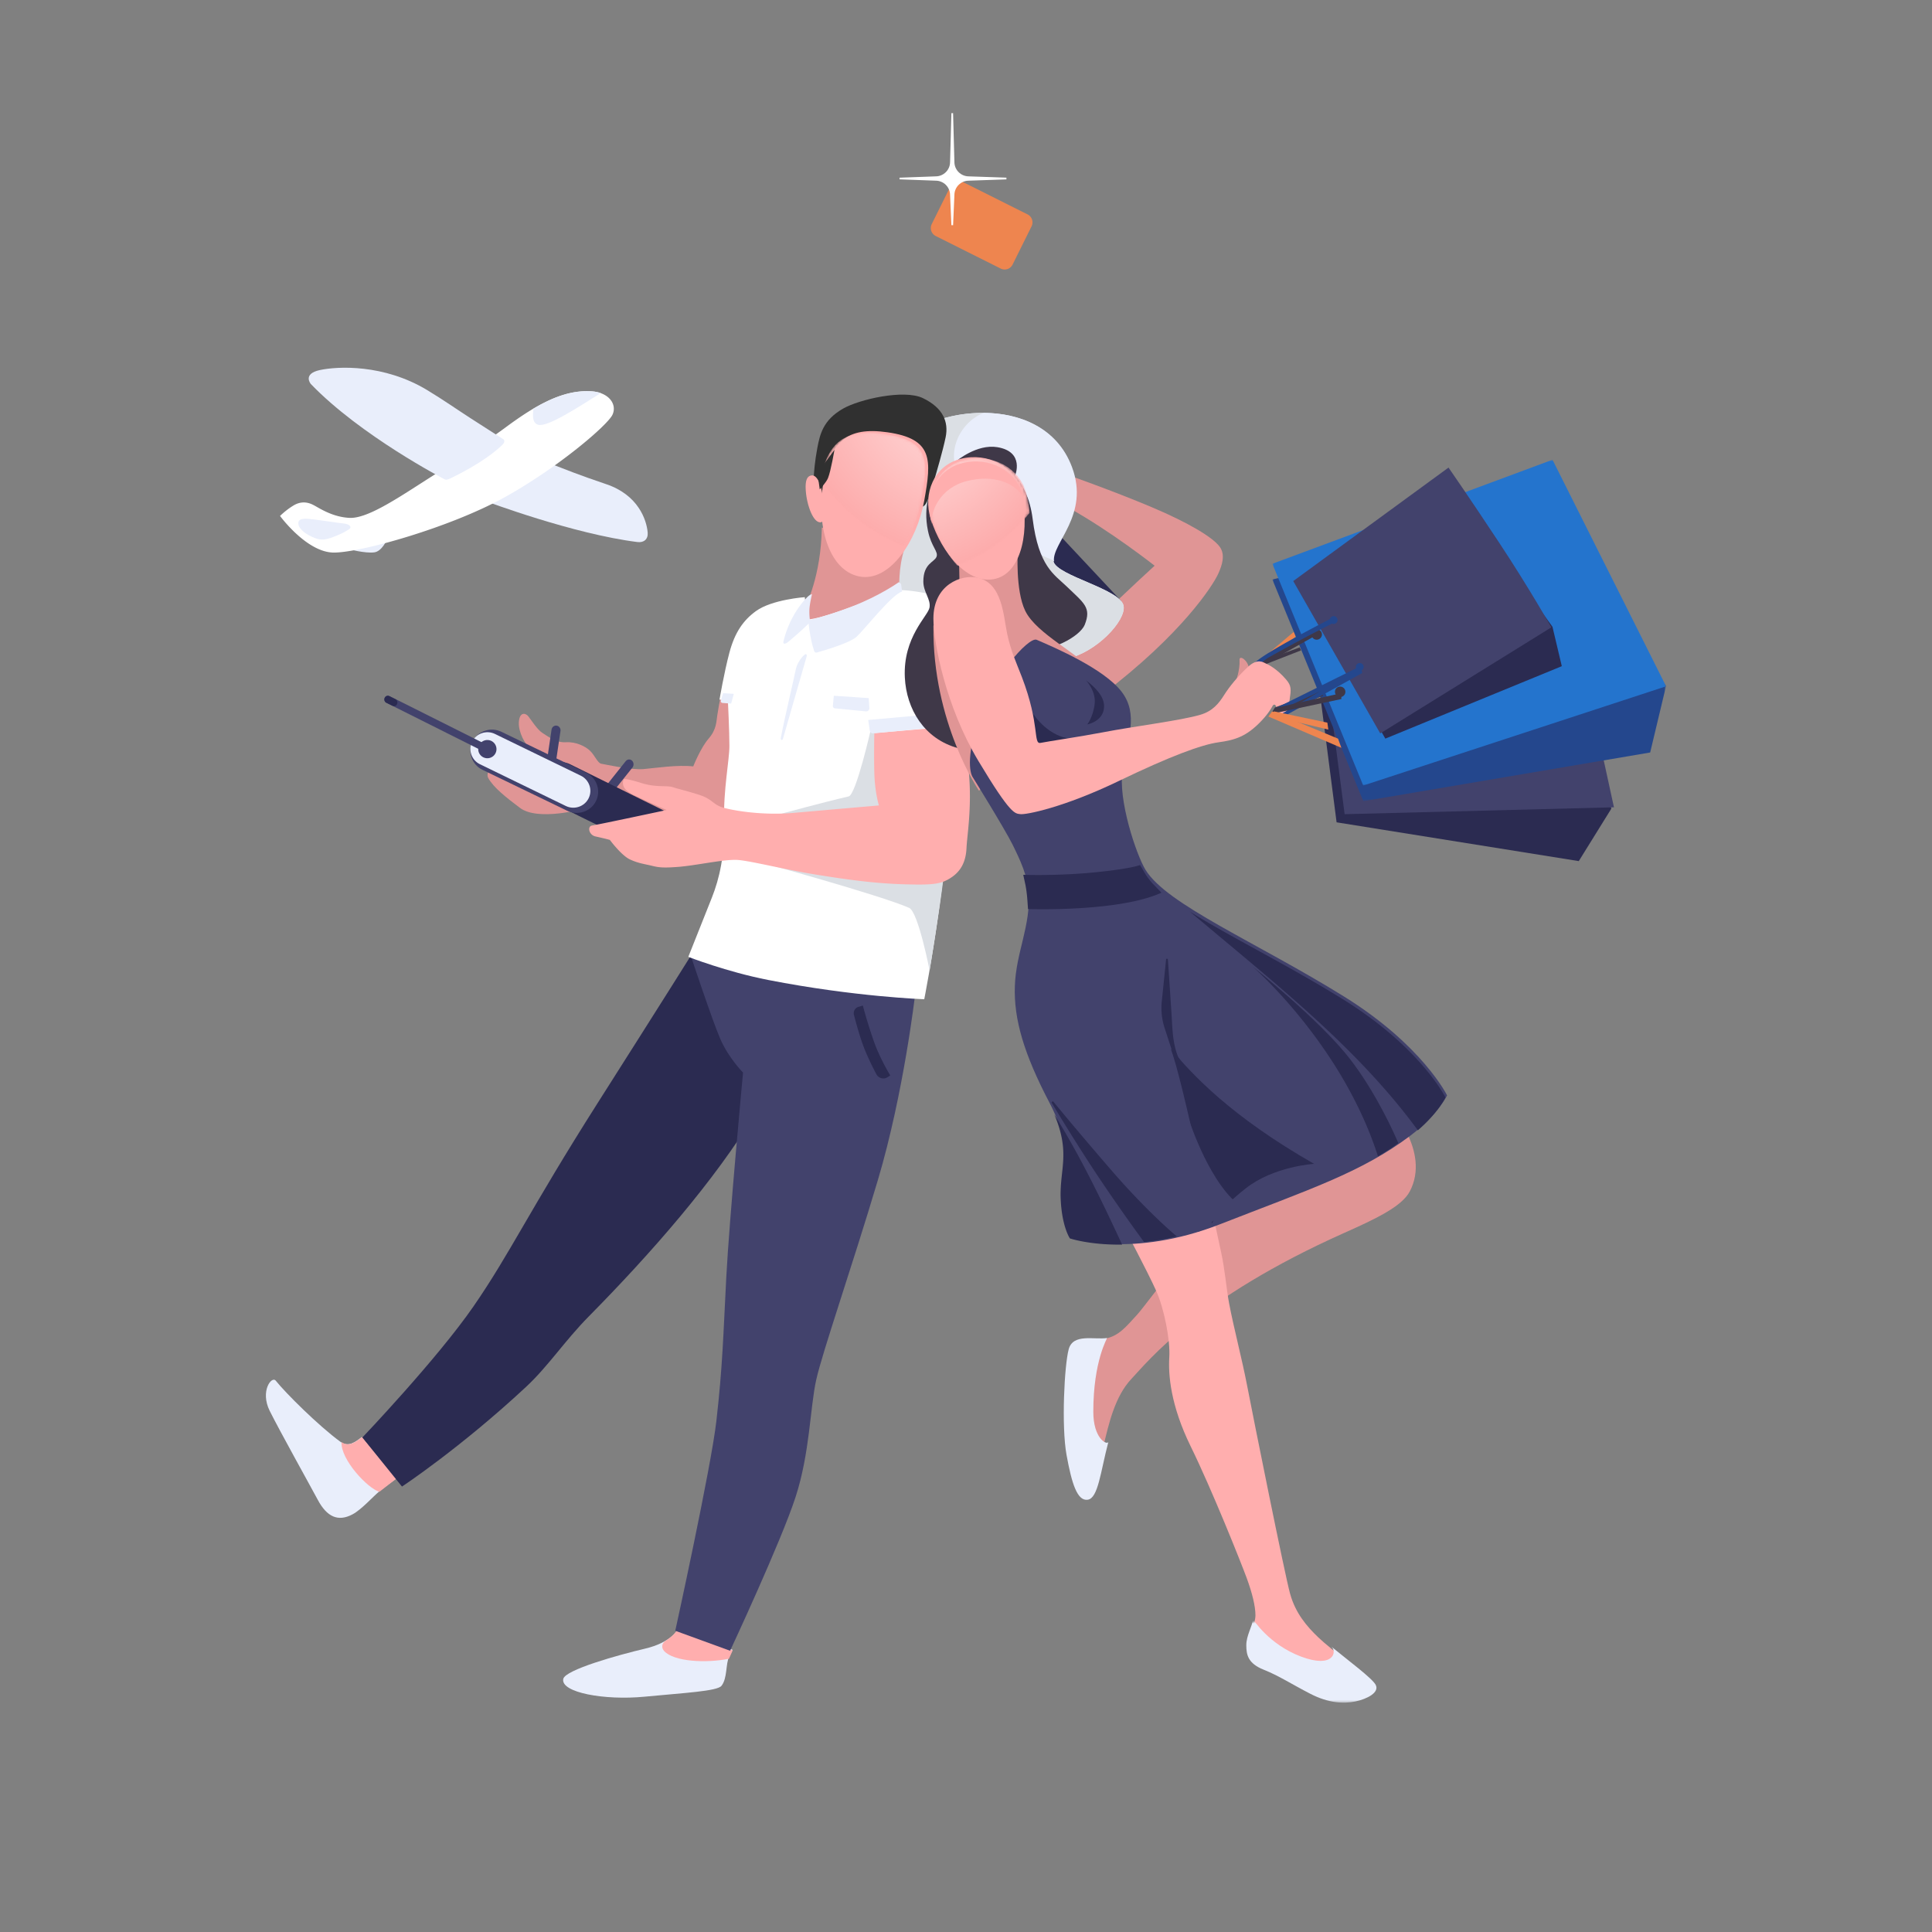 <svg xmlns="http://www.w3.org/2000/svg" xmlns:xlink="http://www.w3.org/1999/xlink" width="683" height="683" viewBox="0 0 683 683">
    <rect x="0" y="0" width="683" height="683" fill="#808080" stroke="none"/>
    <defs>
        <path id="a" d="M0 .921h139.19v100.423H0z"/>
        <path id="c" d="M.922.921h139.19v115.164H.922z"/>
        <path id="e" d="M0 0h91.257v175.97H0z"/>
        <path id="g" d="M0 0h50.09v28.56H0z"/>
        <path id="i" d="M17.75 0c-1.628 0-3.292.2-4.952.619C2.936 3.1-1.048 13.316 1.846 22.474 3.692 28.321 6.748 33.899 10.462 38 20.593 34.203 29.4 27.672 36 19.294a45.514 45.514 0 0 0-1.088-6.604C33.022 4.9 25.802 0 17.751 0h-.002"/>
        <radialGradient id="j" cx="-31.152%" cy="-45.845%" r="167.331%" fx="-31.152%" fy="-45.845%" gradientTransform="matrix(1 0 0 .923 0 -.035)">
            <stop offset="0%" stop-color="#FFE8E8"/>
            <stop offset="100%" stop-color="#FDACAC"/>
        </radialGradient>
        <path id="l" d="M0 16.556a64.747 64.747 0 0 0 29.483 23.533c2.951-4.653 5.144-10.35 6.19-16.027C38.278 9.925 38.886 2.667 22.483.405 20.532.136 18.742 0 17.1 0 6.897 0 2.339 5.253 0 16.556"/>
        <radialGradient id="m" cx="144.147%" cy="-48.665%" r="174.269%" fx="144.147%" fy="-48.665%" gradientTransform="matrix(1 0 0 .925 0 -.037)">
            <stop offset="0%" stop-color="#FFE8E8"/>
            <stop offset="100%" stop-color="#FDACAC"/>
        </radialGradient>
    </defs>
    <g fill="none" fill-rule="evenodd">
        <path fill-rule="nonzero" d="M0 0h683v683H0z"/>
        <path fill="#E09595" d="M436.905 240.846s1.506-4.011 1.291-7.487c-.125-2.013 2.941.067 3.3 2.74.358 2.675-4.591 4.747-4.591 4.747M386.03 220.828s17.02-16.235 22.153-20.836c0 0-15.399-12.176-30.528-20.565l.27-11.365s15.4 5.412 28.907 11.095c13.557 5.702 21.883 10.824 24.314 14.07 2.108 2.814.95 6.545-.54 9.742-1.891 4.06-12.697 21.107-40.794 42.483l-22.963-15.964 19.181-8.66z"/>
        <path fill="#2B2B51" d="M374.641 189.252l21.705 23.168s-18.45 9.698-26.046-2.963c-7.597-12.662 4.341-20.205 4.341-20.205"/>
        <path fill="#E9EEFB" d="M327.148 150.362c14.012-7.03 43.047-7.932 51.468 14.602 6.467 17.305-7.847 27.242-6.198 33.529 1.348 5.138 23.713 9.734 24.791 15.684.95 5.24-9.7 16.494-19.94 18.658l-42.576 4.326s-24.75-14.337-28.023-40.29c-2.696-21.362 2.644-37.56 20.478-46.51"/>
        <path fill="#E9EEFB" d="M339.746 167.556c6.537 10.627 13.891 18.801 23.697 26.158 2.892 2.026 5.99 3.533 9.183 4.752-.952-6.357 12.736-16.308 6.342-33.363-5.268-14.054-18.52-19.057-31.211-19.152-9.075 3.661-15.56 10.567-8.011 21.605"/>
        <path fill="#DBDFE4" d="M397.209 214.175c-1.078-5.949-23.443-10.546-24.79-15.684-.037-.139-.056-.281-.078-.423-3.158-1.21-6.224-2.705-9.084-4.715-9.701-7.302-17.246-14.062-23.713-24.608-5.39-7.843-.783-19.16 8.195-22.793-7.73-.058-15.251 1.725-20.59 4.404-17.835 8.95-23.174 25.149-20.48 46.513 3.274 25.955 28.025 40.292 28.025 40.292l42.574-4.327c10.24-2.163 20.89-13.418 19.941-18.659"/>
        <path fill="#EE854F" d="M445.201 233.68l12.21-10.339.695 1.638-11.614 9.418z"/>
        <path fill="#2B2B51" d="M461.793 207.679l10.718 83.028 85.617 13.71 11.514-18.55-22.458-70.85z"/>
        <path fill="#42426C" d="M464.559 204.94l10.796 82.893 95.21-2.437-19.147-87.852z"/>
        <g transform="translate(449.81 181.882)">
            <mask id="b" fill="#fff">
                <use xlink:href="#a"/>
            </mask>
            <path fill="#24478D" d="M0 22.984l32.149 78.36 101.407-17.206 5.634-23.588L90.754.921z" mask="url(#b)"/>
        </g>
        <g transform="translate(448.888 161.613)">
            <mask id="d" fill="#fff">
                <use xlink:href="#c"/>
            </mask>
            <path fill="#2474CD" d="M.922 37.692l32.116 78.393 107.074-35.08L99.949.92z" mask="url(#d)"/>
        </g>
        <path fill="#3F3848" d="M467.324 224.262a1.843 1.843 0 1 1-3.685 0 1.843 1.843 0 0 1 3.685 0M475.62 244.531a1.843 1.843 0 1 1-3.685 0 1.843 1.843 0 0 1 3.685 0"/>
        <path fill="#2B2B51" d="M459.028 207.256l58.55-29.06 31.25 43.385 3.3 13.926-62.387 25.608z"/>
        <path fill="#42426C" d="M457.184 205.416l54.895-40.118s6.703 9.596 18.029 26.736c10.393 15.73 18.333 29.74 18.333 29.74l-60.498 37.498-30.759-53.856z"/>
        <path fill="#3F3848" d="M445.201 234.018l18.562-10.677.796 1.643-18.43 10.334z"/>
        <path fill="#3F3848" d="M445.201 234.105l14.257-5.236.492 1.054-13.83 5.395z"/>
        <path fill="#24478D" d="M472.855 219.195a1.382 1.382 0 1 1-2.765 0 1.382 1.382 0 0 1 2.765 0M482.073 235.779a1.382 1.382 0 1 1-2.765-.001 1.382 1.382 0 0 1 2.765 0"/>
        <path fill="#24478D" d="M470.404 218.734s-19.83 10.126-25.495 14.466c-5.666 4.34-7.082 7.646-7.082 7.646l4.047-.62s2.646-5.558 6.627-7.801a616.808 616.808 0 0 1 22.51-12.037l-.607-1.654z"/>
        <path fill="#E09595" d="M174.203 270.328s-2.665 2.775-1.6 4.718c1.838 3.347 6.398 6.937 11.197 10.544 6.486 4.878 22.658.278 22.658.278l-32.255-15.54zM186.86 263.884c-1.01-.61-3.638-4.879-3.436-8.538.203-3.66 2.291-3.388 3.302-2.169 1.01 1.22 3.167 4.812 5.188 6.031 2.022 1.22 4.514 3.389 8.153 3.186 3.638-.204 7.008 1.49 8.625 3.116 1.617 1.627 2.628 4.27 3.84 4.473 1.213.203 10.579 2.303 15.026 1.897 4.447-.407 11.859-1.558 17.519-.948 0 0 2.56-6.506 5.39-9.758 2.83-3.253 2.758-5.975 3.1-8.267.404-2.71.808-4.744 1.347-7.455l5.93.746-3.639 43.91-20.82 3.253-49.524-29.477z"/>
        <path fill="#E9EEFB" d="M97.493 488.107c-1.447-1.812-5.616 3.671-2.15 10.657 3.48 7.013 14.56 26.885 16.999 31.458 3.225 6.046 7.188 7.856 12.295 5.124 3.281-1.757 7.155-6.25 9.826-8.433 1.891-1.546 3.899-2.873 5.626-4.24l-12.227-14.619c-2.15 1.64-4.675 3.72-7.526 1.64-7.722-5.637-19.35-17.21-22.843-21.587"/>
        <path fill="#FFAEAE" d="M127.976 508.026c-2.074 1.609-4.523 3.661-7.235 1.8-.353 6.187 9.298 16.412 13.391 17.548 2.696-2.134 4.193-3.237 5.957-4.613l-12.113-14.735z"/>
        <path fill="#E9EEFB" d="M239.473 576.203s-2.238 4.466-11.459 6.63c-9.221 2.166-28.206 7.444-28.884 10.692-1.01 4.835 14.577 7.646 28.681 6.293 14.103-1.354 25.769-1.945 27.257-3.857 2.136-2.748 1.393-7.638 2.746-10.454.878-1.83 1.186-2.267 1.186-2.267l-19.527-7.037z"/>
        <path fill="#FFAEAE" d="M234.803 583.686c3.408 3.707 14.592 4.377 22.9 2.713.803-1.734 1.297-2.923 1.297-2.923l-19.63-7.273s-.953 1.926-4.115 3.893c-1.338.862-1.519 2.43-.452 3.59"/>
        <path fill="#2B2B51" d="M128.106 508.173l13.999 17.358s20.64-13.617 43.882-35.258c7.813-7.275 13.66-16.283 22.147-24.88 21.952-22.235 44.507-47.94 59.154-72.212l6.46-47.733-29.343-7.864s-9.154 14.645-33.113 52.343c-23.96 37.697-30.959 53.156-43.88 71.87-12.923 18.713-39.306 46.376-39.306 46.376"/>
        <path fill="#42426C" d="M244.105 337.584s7.673 23.103 10.5 29.627c2.971 6.857 8.077 11.96 8.077 11.96s-4.846 51.644-5.923 72.302c-1.077 20.658-1.283 31.318-3.5 50.83-1.885 16.58-14.538 74.204-14.538 74.204l19.384 7.067s18.038-38.597 23.153-54.362c5.046-15.552 5.115-31.53 7.269-41.316 2.154-9.785 12.653-39.957 21.807-70.672 9.184-30.82 13.191-65.778 13.191-65.778l-79.42-13.862z"/>
        <path fill="#303030" d="M287.611 173.757s-.379-6.34 1.323-15.344c.915-4.845 2.036-9.9 9.052-13.93 5.798-3.332 21.628-6.94 28.277-3.736 7.12 3.433 9.155 8.38 8.036 13.83-.991 4.831-3.389 12.947-4.069 15.243-1.017 3.432-2.543 9.59-4.374 9.287-1.83-.303-38.245-5.35-38.245-5.35"/>
        <path fill="#42426C" d="M215.294 279.121c-.653-.62-.724-1.711-.155-2.425l6.071-7.622c.57-.713 1.568-.79 2.223-.17.653.622.723 1.713.155 2.426l-6.072 7.622c-.569.713-1.569.79-2.222.17"/>
        <path fill="#E09595" d="M284.81 214.143s5.454-10.343 5.721-27.654c0 0 17.163 3.885 29.307 7.207-2.409 7.106-1.907 15.028-1.907 15.028l-32.67 16.46-.45-11.041z"/>
        <path fill="#FFF" d="M254.362 247.32l2.96.272s.538 10.893.538 16.066c0 5.174-2.152 15.25-1.884 26.958.27 11.709-1.614 19.878-4.305 26.686-2.69 6.807-8.341 20.967-8.341 20.967s13.529 5.293 28.253 8.169c30.674 5.991 55.16 6.808 55.16 6.808s10.494-53.1 9.149-86.592c-1.192-29.658.538-54.733.538-54.733s-12.915-3.813-20.18-3.268c-27.581 11.233-30.743 10.28-30.743 10.28l-1.009-7.829s-11.57.817-17.22 4.901c-4.493 3.248-7.515 7.552-9.418 14.705-1.884 7.08-3.498 16.61-3.498 16.61"/>
        <path fill="#DBDFE4" d="M267.296 304.416s43.976 12.053 54.107 16.535c3.216 1.424 7.236 22.16 7.236 22.16s3.518-21.245 5.026-33.646c-9.448-.203-66.369-5.049-66.369-5.049"/>
        <path fill="#2B2B51" d="M237.963 296.534c-1.806 3.708-6.298 5.253-9.98 3.434l-33.027-16.316c-3.682-1.819-5.217-6.341-3.41-10.049 1.807-3.707 6.297-5.252 9.98-3.433l33.027 16.316c3.682 1.82 5.216 6.34 3.41 10.048"/>
        <path fill="#DBDFE4" d="M309.484 259.355l-1.527-1.925s-5.292 23.511-7.938 24.12c-8.66 1.989-24.427 6.283-24.427 6.283l37.793-.473-3.901-28.005z"/>
        <path fill="#E9EEFB" d="M285.732 219.243s.201 2.413.739 5.496c.537 3.084 1.332 5.337 1.332 5.337.079.446.521.73.958.607 2.759-.773 11.722-3.405 14.1-5.609 2.822-2.614 12.428-14.947 16.055-15.953 0 0-.201-1.475-.336-2.48-.072-.536-.873-.805-.873-.805s-6.516 4.693-16.391 8.514c-9.875 3.82-15.584 4.893-15.584 4.893"/>
        <path fill="#FFAEAE" d="M326.744 176.937c-2.585 14.417-12.233 28.969-22.976 26.85-11.07-2.184-15.275-18.703-12.69-33.12 2.586-14.416 8.149-19.898 22.576-17.854 16.28 2.307 15.676 9.708 13.09 24.124"/>
        <path fill="#FFAEAE" d="M290.76 175.285c.491 4.561 1.05 9.162-.6 9.35-2.607.299-4.722-5.684-5.212-10.246-.491-4.561.366-6.144 2.018-6.319 1.65-.175 3.304 2.653 3.794 7.215M309.094 259.148s-.187 7.841 0 14.215c.203 6.905 1.623 11.372 1.623 11.372s-18.66 1.625-30.222 2.64c-11.56 1.015-22.31-1.015-25.353-2.03-3.043-1.016-3.383-2.823-7.708-4.265-3.65-1.219-7.91-2.234-9.736-2.843-1.825-.61-5.882.203-10.952-1.422-1.833-.587-6.085-1.827-6.288-1.218-.58 1.744-.367 3.63 4.057 5.686a847.486 847.486 0 0 0 11.155 5.077s-23.73 5.077-26.368 5.483c-1.712.264-1.175 3.326 1.217 3.858 3.651.812 5.071 1.218 5.071 1.218s4.057 5.483 7.1 6.905c3.042 1.421 5.345 1.642 7.707 2.234 2.434.609 4.056.812 9.33.406 6.522-.502 16.632-2.843 21.297-2.437 4.665.406 16.615 3.4 26.909 5.077 11.628 1.895 21.5 3.238 31.911 3.52 10.006.27 12.846 0 16.497-2.437 3.65-2.437 5.139-5.957 5.341-10.425.203-4.467 1.893-14.011.879-26.196-1.014-12.184-2.231-17.058-2.231-17.058l-31.236 2.64z"/>
        <path fill="#E9EEFB" d="M306.933 254.524l.56 3.859c.096.553.61.938 1.177.884l19.464-1.865-2.126-4.579-19.075 1.7z"/>
        <path fill="#EE854F" d="M364.676 80.015l-6.704 13.52a3.124 3.124 0 0 1-4.2 1.412l-22.98-11.509a3.154 3.154 0 0 1-1.406-4.22l6.703-13.52a3.124 3.124 0 0 1 4.199-1.413l22.982 11.51a3.154 3.154 0 0 1 1.406 4.22"/>
        <path fill="#FFF" d="M342.51 62.348c-2.822 0-5.108-2.275-5.108-5.08L336.932 40h-.593l-.47 17.269c0 2.804-2.286 5.079-5.106 5.079l-12.769.47v.583l12.769.47c2.82 0 5.106 2.274 5.106 5.08l.467 10.665h.6l.466-10.665c0-2.806 2.286-5.08 5.107-5.08l13.279-.455v-.613l-13.279-.455z"/>
        <path fill="#42426C" d="M194.909 269.388c-.868-.137-1.47-.984-1.338-1.883l1.416-9.595c.133-.897.951-1.52 1.82-1.383.867.137 1.47.984 1.337 1.883l-1.416 9.594c-.133.898-.951 1.521-1.819 1.384"/>
        <path fill="#3F3848" d="M329.417 172.742s-3.271 5.7-1.363 14.927c1.184 5.727 3.816 7.328 2.998 9.229-.818 1.9-4.634 2.297-4.634 8.684 0 3.8 2.726 6.243 2.18 9.229-.544 2.985-9.42 10.435-8.72 24.697.544 11.128 6.813 21.713 18.805 24.97 11.992 3.257 11.447-19.27 11.447-19.27l-2.997-68.938 11.719-8.142s3.543-8.413-6.269-10.042c-7.278-1.207-14.445 4.886-14.445 4.886l-8.721 9.77z"/>
        <path fill="#3F3848" d="M354.238 164.377s8.934 4.093 10.83 19.1c2.117 16.779 7.62 19.604 11.911 23.74 6.226 6.004 8.93 7.516 6.498 13.644-1.625 4.093-12.183 10.096-20.846 8.732 0 0-9.205-13.371-8.664-25.923.542-12.552.271-39.293.271-39.293"/>
        <path fill="#E09595" d="M346.106 279.541s-16.524-23.985-16.121-58.336l9.27-11.993-.202-10.773 20.756-3.659s-.895 13.856 2.62 21.14c4.038 8.368 19.678 15.43 23.778 21.546l-40.101 42.075zM467.219 412.743s-14.785-2.172-29.569 10.047c-11.917 9.85-31.989 38.016-35.752 42.09-3.763 4.072-6.452 7.603-11.559 8.418-4.018.64-10.484-1.63-11.828 3.8-1.343 5.432-2.285 26.07-.672 35.845 1.613 9.775 3.226 14.935 6.452 14.392 3.225-.544 3.353-5.866 5.78-16.022 1.88-7.874 4.032-17.65 9.945-23.895 5.914-6.246 23.334-28.42 75.267-51.593 10.955-4.888 20.299-9.273 23.118-14.664 7.526-14.392-7.526-30.141-7.526-30.141l-23.656 21.723z"/>
        <path fill="#E9EEFB" d="M391.354 473.016c-4.6.668-12.005-1.697-13.544 3.962-1.538 5.66-2.616 27.167-.77 37.355 1.848 10.188 3.81 16.414 7.504 15.848 3.693-.566 4.493-9.792 7.272-20.376-.616 1.097-5.31-1.341-5.31-10.718 0-18.147 5.058-26.101 4.848-26.07"/>
        <g transform="translate(395.425 426.03)">
            <mask id="f" fill="#fff">
                <use xlink:href="#e"/>
            </mask>
            <path fill="#FFAEAE" d="M1.844 7.717s8.146 15.23 11.444 22.542c2.83 6.276 5.043 17.464 4.655 23.557-.388 6.092.425 16.91 7.565 31.477 7.565 15.434 17.845 41.224 19.785 46.504 1.94 5.28 3.104 9.951 3.104 13.2 0 3.25-2.522 7.311-2.522 10.56 0 3.25.547 6.204 5.819 8.327 5.043 2.03 9.31 4.874 15.518 8.123 6.207 3.25 11.25 3.452 15.13 2.64 3.879-.812 8.232-3.041 6.788-5.686-1.551-2.843-13.772-11.576-18.62-16.247-3.884-3.74-7.971-8.393-9.893-15.433-1.94-7.108-13.027-62.379-15.13-73.311-1.905-9.902-4.781-20.645-6.401-29.244-.98-5.203-1.41-11.691-2.91-18.48C35.01 10.967 32.685 0 32.685 0L1.844 7.717z" mask="url(#f)"/>
        </g>
        <g transform="translate(437.514 573.44)">
            <mask id="h" fill="#fff">
                <use xlink:href="#g"/>
            </mask>
            <path fill="#E9EEFB" d="M48.79 22.13c-1.298-2.346-9.654-8.54-15.625-13.438 2.042 1.681.82 7.86-10.728 3.507C10.89 7.846 5.465-1.082 5.456-.999c-.272 2.527-2.378 5.757-2.378 9.146 0 3.39.579 6.472 6.15 8.686 5.33 2.12 9.84 5.085 16.4 8.474 6.558 3.391 11.888 3.603 15.987 2.755 4.101-.847 8.7-3.173 7.175-5.932" mask="url(#h)"/>
        </g>
        <path fill="#42426C" d="M366.47 226.174c-2.838-1.22-16.243 13.82-21.076 29.691-4.459 14.642-1.622 18.71-1.622 18.71s11.349 18.302 14.186 23.996c2.837 5.694 5.315 11.262 5.674 16.676.811 12.202-4.449 21.314-4.863 33.351-.406 11.795 3.242 23.997 12.159 41.08 8.917 17.082 3.983 22.72 4.458 34.164.406 9.762 3.243 13.829 3.243 13.829s21.481 7.321 52.69-4.88c31.209-12.202 49.901-18.238 67.281-31.318 9.727-7.321 12.97-14.236 12.97-14.236s-8.686-17.731-36.478-34.978c-30.803-19.116-62.554-32.405-70.118-44.74-3.243-5.287-9.856-24.83-8.106-35.385 1.783-10.751 5.784-19.642-.406-27.657-6.206-8.037-23.276-15.414-29.992-18.303"/>
        <path fill="#2B2B51" d="M413.86 370.75c7.55 9.014 21.035 23.763 50.699 40.698 0 0-14.293.82-24.27 8.74-9.925 7.877-11.866 12.29-11.866 12.29s-10.518-51.622-14.563-61.727M365.006 251.902c.207.61 5.816 9.153 14.748 9.356l-13.294 6.306-1.454-15.662z"/>
        <path fill="#FFAEAE" d="M345.548 204.215c-5.694-1.22-15.57 2.451-15.57 14.433 0 8.445 4.313 31.043 15.907 50.376 11.594 19.334 12.942 18.517 14.83 18.79 1.887.272 15.19-2.256 34.781-11.71 18.2-8.782 29.322-12.866 35.253-13.683 5.932-.817 9.91-2.042 15.167-7.557 2.92-3.063 4.044-5.446 4.044-5.446s1.011-1.293 1.416 1.362c.29 1.903-.79 3.17.404 3.472 1.618.408 3.485-2.41 4.112-6.74.552-3.81.74-5.013-1.28-7.352-3.236-3.744-6.134-5.174-7.078-5.582-.944-.409-2.899-2.042-6.404 1.225-3.505 3.268-6.471 6.875-8.358 9.871-1.887 2.996-4.045 5.719-8.426 7.012-6.968 2.058-23.12 4.017-34.782 6.263-7.458 1.437-19.008 3.131-21.704 3.676-2.696.545-.135-6.399-6.606-23.282-1.959-5.11-3.843-8.986-5.19-15.25-1.349-6.262-1.618-17.972-10.516-19.878"/>
        <path fill="#FFAEAE" d="M361.006 173.916c3.067 12.665.544 28.263-8.994 30.67-9.538 2.406-19.07-8.762-22.986-21.187-2.798-8.878 1.056-18.78 10.594-21.186 9.538-2.407 19.188 2.623 21.386 11.703"/>
        <g transform="translate(328 162)">
            <mask id="k" fill="#fff">
                <use xlink:href="#i"/>
            </mask>
            <path fill="url(#j)" d="M17.75 0c-1.628 0-3.292.2-4.952.619C2.936 3.1-1.048 13.316 1.846 22.474 3.692 28.321 6.748 33.899 10.462 38 20.593 34.203 29.4 27.672 36 19.294a45.514 45.514 0 0 0-1.088-6.604C33.022 4.9 25.802 0 17.751 0h-.002" mask="url(#k)"/>
        </g>
        <g>
            <path fill="#FFAEAE" d="M361.734 175.606c-3.228-4.91-10.348-7.964-19.977-5.524-9.63 2.44-12.915 11.048-12.31 15.14-2.825-9.002 1.066-19.041 10.696-21.482 9.63-2.44 19.372 2.66 21.591 11.866"/>
            <path fill="#2B2B51" d="M383.86 240.442s3.646 3.777 3.125 8.363c-.52 4.586-2.604 7.283-2.604 7.283s4.688-.809 5.73-4.855c1.042-4.047-2.084-7.553-6.252-10.79M363.421 321.361s31.988 1.157 47.173-5.78l-2.788-2.893a22.032 22.032 0 0 1-3.122-4.106l-1.648-2.794s-2.573 1.214-15.117 2.516c-13.768 1.428-26.185.952-26.185.952l.742 3.4c.365 1.801.604 3.844.733 5.677l.212 3.028zM374.974 423.82c.406 9.868 3.255 13.98 3.255 13.98s6.86 2.352 18.459 2.192c-7.214-15.594-14.792-31.262-23.97-46.01 5.821 13.724 1.825 19.39 2.256 29.838M501.24 399.584c7.24-6.257 9.76-11.602 9.76-11.602s-8.674-17.66-36.429-34.836c-19.823-12.268-40.026-22.125-53.915-30.872 28.541 24.171 58.614 47.312 80.584 77.31M303.416 355.969l1.623-.482s1.374 5.456 3.957 12.836c1.765 5.046 4.905 10.503 5.723 11.876l-.95.613c-1.378.89-3.182.399-3.97-1.084-1.443-2.712-3.43-6.792-4.63-10.066-1.408-3.845-2.616-8.28-3.28-10.871-.313-1.223.367-2.477 1.527-2.822"/>
            <path fill="#E9EEFB" d="M287.063 210.07s-.784 3.113-.915 5.298c-.13 2.185.262 4.568.262 4.568s-2.872 2.833-5.552 5.098c-1.175.993-2.472 2.214-3.134 2.45-.612.217-.913-.053-.765-.694.495-2.125 2.398-9.172 7.883-15.13.686-.746 1.502-1.523 2.22-1.59M255.413 248.507l3.066.219.927-3.432-3.779-.25-.807 2.691c-.108.361.17.724.593.772M294.767 245.965l-.325 3.559a.809.809 0 0 0 .718.894l10.955 1.064c.621.06 1.172-.406 1.229-1.04l-.24-3.644-12.337-.833z"/>
            <path fill="#42426C" d="M210.696 283.197c-1.841 3.696-6.417 5.236-10.17 3.422l-29.982-14.489c-3.751-1.813-5.315-6.32-3.475-10.017 1.842-3.696 6.419-5.236 10.171-3.423l29.981 14.49c3.753 1.812 5.316 6.32 3.475 10.017"/>
            <path fill="#E9EEFB" d="M208.091 282.206c-1.458 2.945-5.083 4.172-8.056 2.727l-30.373-14.767c-2.973-1.445-4.211-5.037-2.753-7.982 1.458-2.946 5.083-4.173 8.056-2.728l30.373 14.767c2.973 1.445 4.211 5.037 2.753 7.983"/>
            <path fill="#42426C" d="M175.516 264.832a3.224 3.224 0 0 1-3.227 3.221 3.224 3.224 0 0 1-3.226-3.221 3.224 3.224 0 0 1 3.226-3.221 3.224 3.224 0 0 1 3.227 3.22"/>
            <path fill="#42426C" d="M173.543 265.474a1.302 1.302 0 0 1-1.739.609L136.61 248.45a1.315 1.315 0 0 1-.606-1.748 1.302 1.302 0 0 1 1.739-.609l35.194 17.632c.644.313.918 1.1.606 1.748"/>
            <path fill="#2B2B51" d="M140.366 248.914c-.287.643-1.007.914-1.601.603l-2.214-1.088c-.594-.31-.844-1.09-.557-1.732.286-.643 1.006-.914 1.6-.604l2.214 1.089c.594.31.844 1.09.558 1.732"/>
            <path fill="#3F3848" d="M467.75 245.992l-18.438 6.415 1.45-2.326 16.228-5.957z"/>
            <path fill="#E9EEFB" d="M122.969 194.061s6.138 1.658 9.376 1.206c2.732-.38 4.452-4.524 4.452-4.524l-13.828 3.318zM171.828 177.226c.402.102 30.728 11.54 53.524 14.398 2.292.288 3.815-1.02 3.615-3.37-.392-4.578-3.415-13.274-14.561-17.053-10.424-3.533-13.858-5.003-19.481-7.148l-23.097 13.173z"/>
            <path fill="#FFF" d="M99 182.395s9.46 12.95 19.053 12.95c9.594 0 40.943-8.86 59.996-19.357 19.053-10.498 36.89-25.765 38.511-29.446 1.622-3.68-1.345-7.71-7.161-8.18-10.135-.817-19.864 4.772-30.404 12.542s-19.053 12.815-29.457 19.494c-10.148 6.515-20 12.951-25.944 12.678-5.947-.272-10.406-3.272-12.703-4.499-2.296-1.227-4.682-1.364-7.162.137a27.551 27.551 0 0 0-4.729 3.68"/>
            <path fill="#E9EEFB" d="M190.166 150.138c3.213 1.09 14.21-6.184 22.225-11.177-.868-.3-1.835-.51-2.9-.597-7.05-.573-13.905 1.932-20.964 6.124-.11 2.21-.524 4.916 1.639 5.65M117.67 189.882c-2.457.941-4.136 1.17-6.204.39-3.968-1.498-5.65-3.51-5.927-4.681-.275-1.17 0-2.21 2.481-2.21s11.717 1.56 13.509 1.69c1.791.13 3.191 1.2 1.791 2.08-2.067 1.301-3.095 1.752-5.65 2.731M157 169.343s-29.526-15.303-47.135-33.611c0 0-3.014-3.587 3.251-4.919 6.239-1.326 22.552-2.186 37.925 7.105 5.739 3.469 10.806 7.032 15.17 9.838 6.907 4.44 10.564 6.763 11.919 7.65 0 0 .535.74-.407 1.708-2.071 2.13-7.881 6.918-18.555 12.024-.684.326-1.49.683-2.168.205"/>
            <path fill="#24478D" d="M452.248 252.827l28.922-16.986.408 2.08-29.5 16.327z"/>
            <path fill="#24478D" d="M451.156 250.283l29.098-14.442.402 2.006-29.098 13.64z"/>
            <path fill="#3F3848" d="M474.203 247.125l-24.89 5.282 1.416-2.113 23.474-5.25z"/>
            <path fill="#EE854F" d="M448.39 253.303l25.813 11.069-1.178-3.248-23.307-9.637z"/>
            <path fill="#EE854F" d="M449.313 253.055l20.28 4.874-.344-2.454-18.869-3.988z"/>
            <path fill="#2B2B51" d="M410.712 354.04l1.516-14.826c.042-.399.621-.388.648.012l1.23 18.366c.371 5.546.302 10.955 2.41 16.089l3.296 4.815-4.595-4.31-3.507-10.778a22.8 22.8 0 0 1-.998-9.369M442.703 341.602s31.707 27.402 44.444 67.186c0 0 2.167-1.354 3.828-2.369 1.66-1.015 3.353-2.334 3.353-2.334s-7.927-19.046-19.308-32.442c-11.382-13.397-32.317-30.041-32.317-30.041M372.428 389.507s7.019 8.634 20.264 23.973c13.244 15.34 23.355 23.622 23.355 23.622s-3.606.818-5.83 1.193c-2.225.376-5.763.785-5.763.785s-6.808-9.136-15.402-21.919c-8.594-12.782-17.192-27.215-17.192-27.215-.243-.377.274-.775.568-.44"/>
            <path fill="#42426C" d="M419.734 394.062s6.644 21.962 17.516 31.316l-13.556 10.1-3.96-41.416z"/>
            <path fill="#E9EEFB" d="M276.775 261.23c-.199.67-.892.387-.758-.31 1.513-7.88 4.68-20.99 5.295-24.221.402-2.105 2.15-4.677 3.37-5.411.331-.2.642.25.503.72l-8.41 29.221z"/>
        </g>
        <g transform="translate(290 153)">
            <mask id="n" fill="#fff">
                <use xlink:href="#l"/>
            </mask>
            <path fill="url(#m)" d="M0 16.556a64.747 64.747 0 0 0 29.483 23.533c2.951-4.653 5.144-10.35 6.19-16.027C38.278 9.925 38.886 2.667 22.483.405 20.532.136 18.742 0 17.1 0 6.897 0 2.339 5.253 0 16.556" mask="url(#n)"/>
        </g>
        <path fill="#303030" d="M295 159s-1.245 7.363-2.264 9.956c-.629 1.6-2.944 4.044-2.944 4.044l-.792-5.807 6-8.193z"/>
    </g>
</svg>
